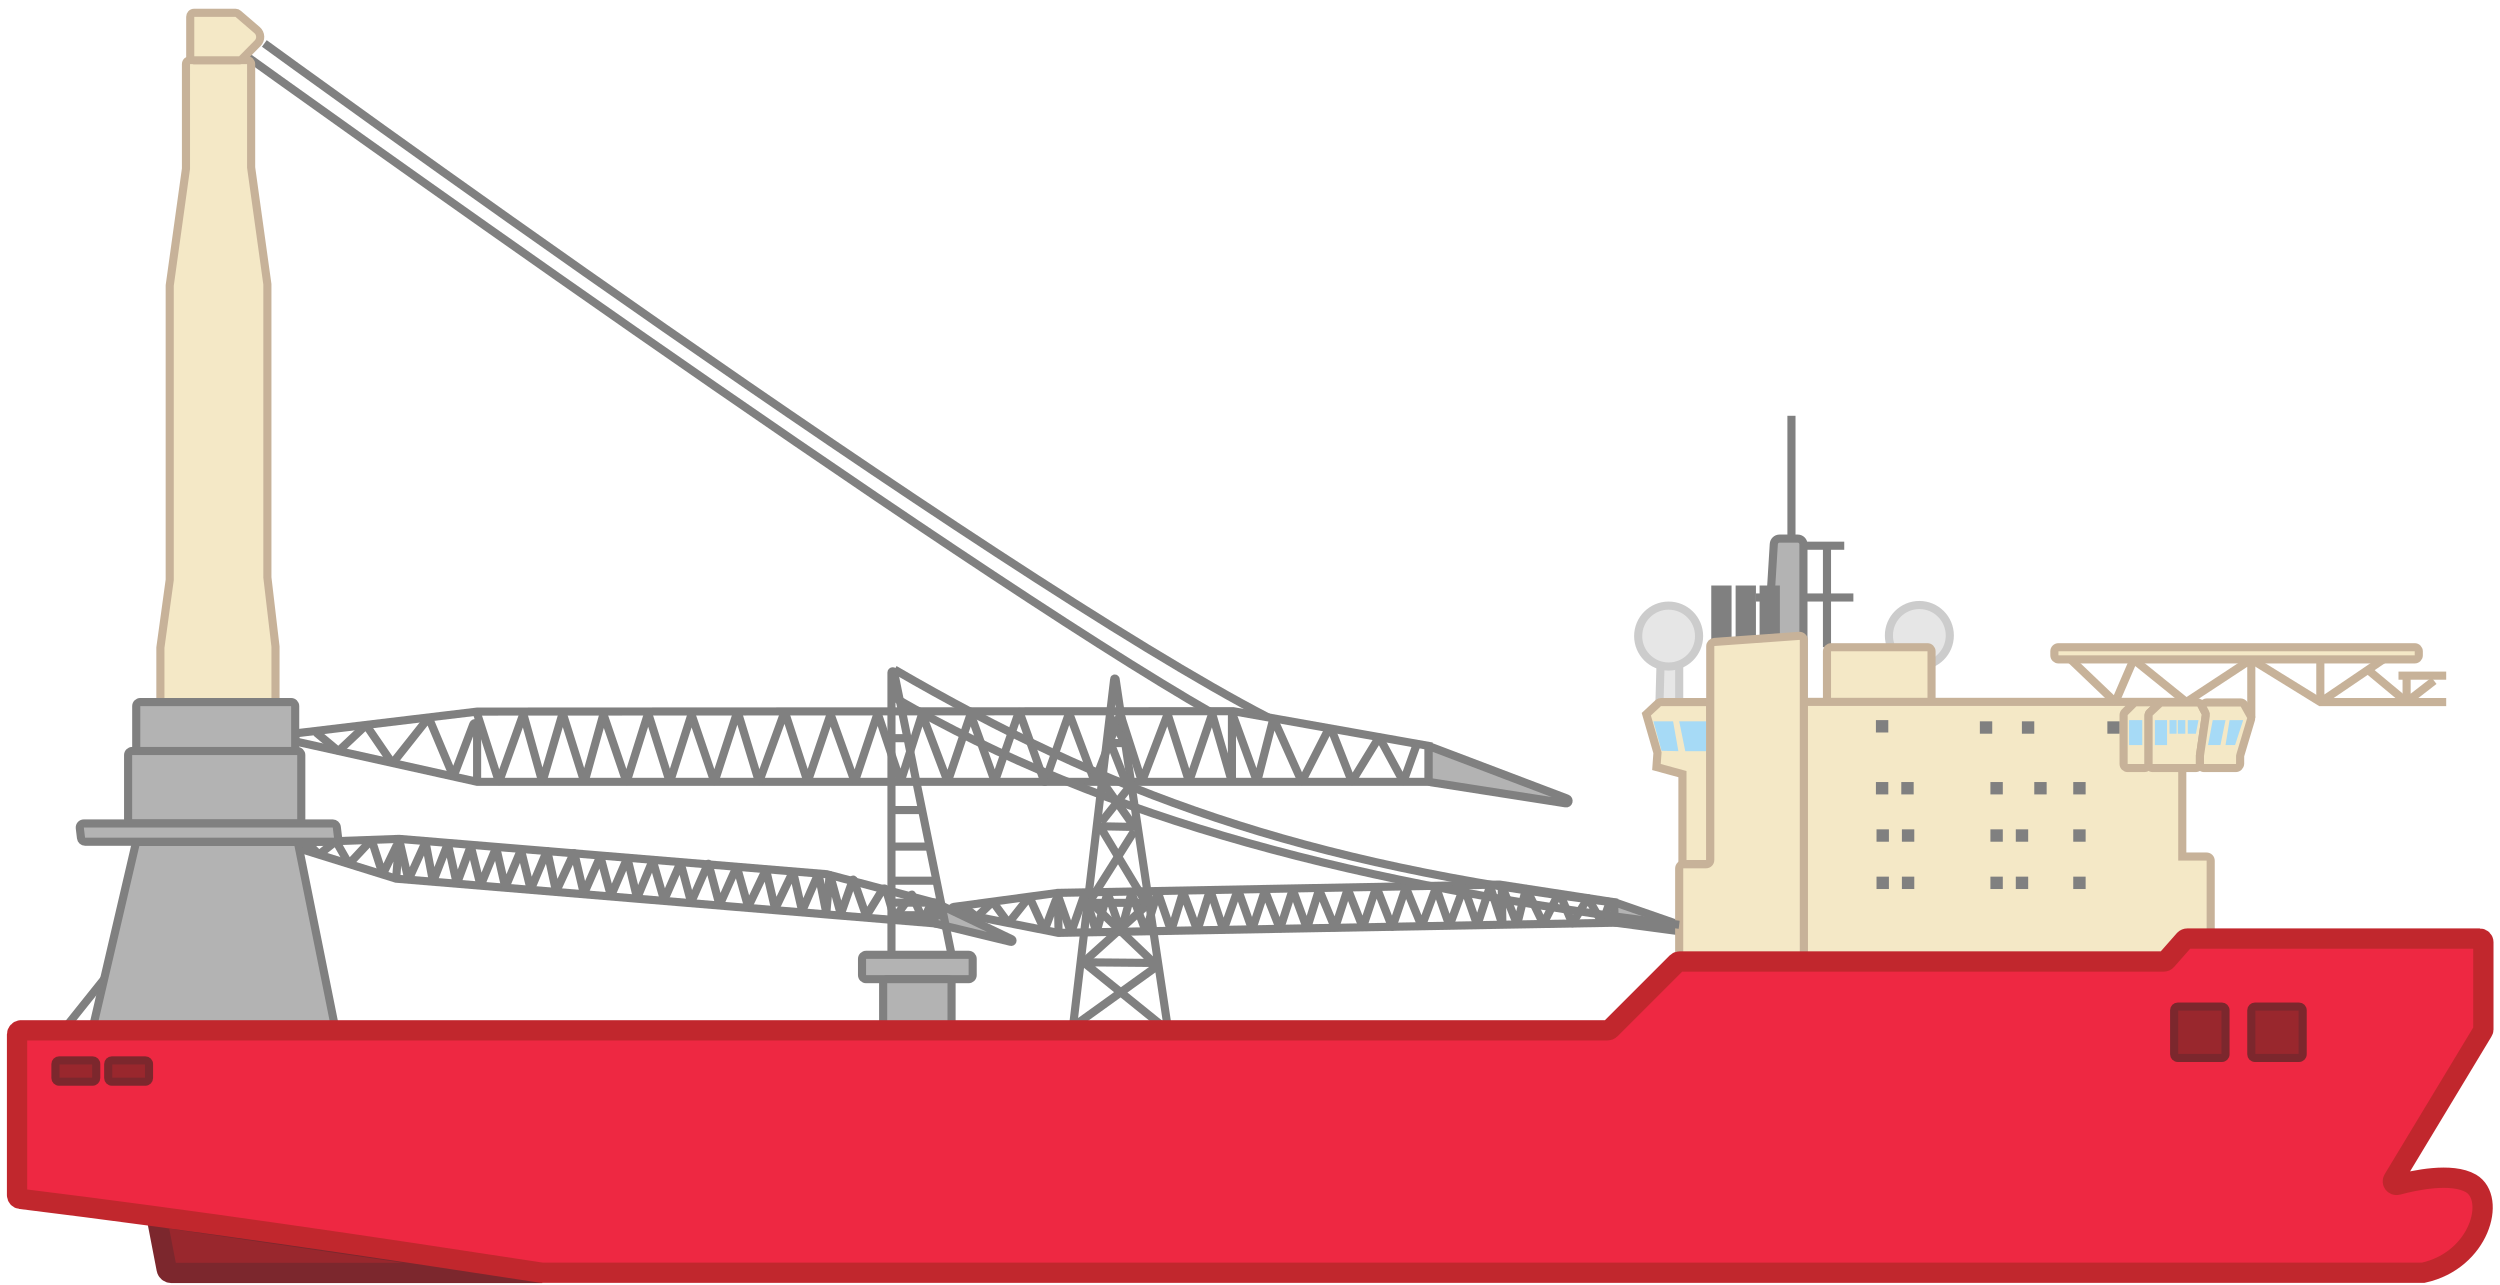 <?xml version="1.0" encoding="utf-8"?>
<!-- Generator: Adobe Illustrator 22.1.0, SVG Export Plug-In . SVG Version: 6.00 Build 0)  -->
<svg version="1.1" id="Layer_1" xmlns="http://www.w3.org/2000/svg" xmlns:xlink="http://www.w3.org/1999/xlink" x="0px" y="0px"
	 viewBox="0 0 1231.4 633" style="enable-background:new 0 0 1231.4 633;" xml:space="preserve">
<style type="text/css">
	.st0{display:none;}
	.st1{display:inline;}
	.st2{fill:#F4E8C6;stroke:#C7B299;stroke-width:4;stroke-miterlimit:10;}
	.st3{fill:none;stroke:#C7B299;stroke-width:4;stroke-miterlimit:10;}
	.st4{fill:none;stroke:#808080;stroke-width:4;stroke-miterlimit:10;}
	.st5{fill:none;stroke:#6D6E70;stroke-width:5;stroke-miterlimit:10;}
	.st6{fill:#E6E6E6;stroke:#CCCCCC;stroke-width:5;stroke-miterlimit:10;}
	.st7{fill:#C7B299;stroke:#C7B299;stroke-width:2;stroke-miterlimit:10;}
	.st8{fill:#C7B299;stroke:#C7B299;stroke-miterlimit:10;}
	.st9{fill:#C7B299;}
	.st10{fill:none;stroke:#000000;stroke-width:6;stroke-miterlimit:10;}
	.st11{fill:#99272D;stroke:#7C272D;stroke-width:10;stroke-miterlimit:10;}
	.st12{fill:#B3B3B3;stroke:#808080;stroke-width:10;stroke-miterlimit:10;}
	.st13{fill:#FFFFFF;}
	.st14{fill:none;stroke:#808080;stroke-width:5;stroke-miterlimit:10;}
	.st15{fill:none;stroke:#000000;stroke-width:5;stroke-miterlimit:10;}
	.st16{fill:#C1272D;}
	.st17{fill:#B3B3B3;stroke:#808080;stroke-width:5;stroke-miterlimit:10;}
	.st18{fill:#B3B3B3;stroke:#999999;stroke-width:10;stroke-miterlimit:10;}
	.st19{display:none;fill:#7C6699;}
	.st20{fill:#A6DAF6;}
	.st21{fill:none;}
	.st22{display:none;fill:none;stroke:#C6BDD4;stroke-width:10;stroke-miterlimit:10;}
	.st23{fill:none;stroke:#808080;stroke-width:10;stroke-miterlimit:10;}
	.st24{fill:#B3B3B3;stroke:#808080;stroke-width:4;stroke-miterlimit:10;}
	.st25{fill:#EE2842;stroke:#C1272D;stroke-width:10;stroke-miterlimit:10;}
	.st26{display:inline;fill:#F1DF00;stroke:#CDB42D;stroke-width:4;stroke-miterlimit:10;}
	.st27{display:inline;fill:#F4E8C6;stroke:#C7B299;stroke-width:4;stroke-miterlimit:10;}
	.st28{display:inline;fill:none;stroke:#808080;stroke-width:4;stroke-miterlimit:10;}
	.st29{display:inline;fill:#99272D;stroke:#7C272D;stroke-width:10;stroke-miterlimit:10;}
	.st30{display:inline;fill:none;stroke:#C7B299;stroke-width:4;stroke-miterlimit:10;}
	.st31{display:inline;fill:none;stroke:#CDB42D;stroke-width:10;stroke-miterlimit:10;}
	.st32{display:inline;fill:none;stroke:#CDB42D;stroke-width:4;stroke-miterlimit:10;}
	.st33{display:inline;fill:#B3B3B3;stroke:#808080;stroke-width:4;stroke-miterlimit:10;}
	.st34{display:inline;fill:#EE2842;stroke:#C1272D;stroke-width:10;stroke-miterlimit:10;}
	.st35{display:inline;fill:#A6DAF6;}
	.st36{display:inline;fill:#E6E6E6;stroke:#CCCCCC;stroke-width:4;stroke-miterlimit:10;}
	.st37{fill:#E6E6E6;stroke:#CCCCCC;stroke-width:4;stroke-miterlimit:10;}
	.st38{fill:#808080;}
	.st39{fill:#431D68;}
	.st40{fill:#99272D;stroke:#7C272D;stroke-width:4;stroke-miterlimit:10;}
	.st41{display:none;fill:#604382;}
</style>
<g id="Layer_1_2_" class="st0">
	<g id="Layer_3" class="st1">
	</g>
	<g id="Layer_1_1_" class="st1">
	</g>
	<g id="Layer_2_1_" class="st1">
		<path class="st2" d="M139.4,525.4v-9.9c0-1.2,0.9-2.1,2.1-2.1h63.4c1.1,0,2,0.9,2,2v10H139.4z"/>
		<path class="st2" d="M103.9,525.4v-133h-16c-1.1,0-2-0.9-2-2v-18c0-1.1,0.9-2,2-2h21c1.1,0,2,0.9,2,2v20.5h21.9
			c1.2,0,2.1,0.9,2.1,2.1v130.4H103.9z"/>
		<path class="st2" d="M23.9,374.4l35-1l103-22.5l-205.9-1c-1.1,0-2.1,0.9-2.1,2v2.8c0,1,0.6,1.8,1.6,2.1L23.9,374.4z"/>
		<line class="st3" x1="-91.9" y1="362.2" x2="23.9" y2="374.4"/>
		<line class="st3" x1="54.4" y1="373.9" x2="85.9" y2="378.4"/>
		<circle class="st2" cx="151.4" cy="343.9" r="19.5"/>
		<line class="st3" x1="110.9" y1="370.4" x2="136.7" y2="356.4"/>
		<path class="st2" d="M135.9,366.4h32.6c1.1,0,1.9-0.9,1.9-1.9V362c0-1.1-0.9-1.9-1.9-1.9h-32.6c-1.1,0-2,0.9-2,2v2.3
			C133.9,365.5,134.8,366.4,135.9,366.4z"/>
		<line class="st4" x1="-159.6" y1="400.9" x2="-159.6" y2="422.9"/>
		<line class="st4" x1="-146.7" y1="395.4" x2="-146.7" y2="427.9"/>
		<path class="st2" d="M-160.4,401.6l79.1-70c0.2-0.1,0.4-0.2,0.6-0.2h41.3c0.7,0,1.1,0.7,0.8,1.3l-8.2,19.2
			c-0.1,0.3-0.5,0.6-0.8,0.6h-12.2c-0.1,0-0.2,0-0.3,0.1l-10.6,3.8c-0.2,0.1-0.4,0.1-0.5,0l-7.4-1.8c-0.2-0.1-0.5,0-0.7,0.1
			l-79.9,48.5C-160.3,403.7-161.3,402.3-160.4,401.6z"/>
		<line class="st5" x1="591.7" y1="353.5" x2="591.7" y2="381.9"/>
		<line class="st5" x1="601.4" y1="363.9" x2="601.4" y2="397.9"/>
		<ellipse class="st6" cx="897.9" cy="292.4" rx="16" ry="17"/>
		<polygon class="st7" points="1062.9,438.4 1062.9,364.4 1065.9,364.4 1065.9,440.4 		"/>
		<rect x="1112.9" y="367.4" class="st8" width="4" height="86"/>
		<polygon class="st9" points="1183.9,367.4 1151.9,458.4 1156.9,458.4 1188.9,363.4 		"/>
		<polygon class="st9" points="1202.9,367.4 1161.9,456.4 1165.9,456.4 1208.9,365.4 		"/>
		<rect x="1143.9" y="390.4" class="st9" width="113" height="3"/>
		<rect x="1143.9" y="376.4" class="st9" width="113" height="3"/>
		<polyline class="st7" points="1151.1,369.4 1150.9,458.4 1153.2,458.4 1153.2,367.4 1151.1,369.4 		"/>
		<path class="st2" d="M892.4,370.4l-0.5-21.7h-6.8c-0.1,0-0.2-0.1-0.2-0.2v-4.7c0-0.1,0-0.1,0.1-0.1h6.9v-31.8
			c0-0.3-0.2-0.5-0.5-0.5h-1.5c-1.1,0-2-0.9-2-2v-1.9c0-0.1,0.1-0.2,0.2-0.2h15.6c0.1,0,0.2,0.1,0.2,0.2v3.6c0,0.1-0.1,0.2-0.2,0.2
			h-7.4c-0.2,0-0.3,0.2-0.3,0.3l0.9,11.4c0.1,0.7,0.6,1.3,1.4,1.3l13.6,0.1c0.1,0,0.1,0,0.1,0.1v2c0,0.5-0.4,0.9-0.9,0.9h-13.2
			l2,16.3h13.8c0.1,0,0.2,0.1,0.2,0.2v4.6c0,0.1-0.1,0.2-0.2,0.2h-12.8l4.5,21.7"/>
		<path class="st2" d="M814.9,486.4v-9c0-1.1,0.9-2,2-2l0,0h7c1.1,0,2,0.9,2,2v9H814.9z"/>
		<path class="st2" d="M803.9,518.4v-31c0-1.1,0.9-2,2-2h48v-70.5c0-0.9-0.6-1.7-1.4-1.9l-18.1-6c-0.9-0.3-1.5-1.1-1.5-2v-7.6
			l-3.9-25.3c-0.1-0.5,0-1,0.3-1.4l3-4.5c0.4-0.5,1-0.9,1.6-0.9h76.9c1.1,0,2-0.9,2-2v-24c0-1.1,0.9-2,2-2h21c1.1,0,2,0.9,2,2v27
			c0,1.1,0.9,2,2,2h67c0.6,0,1.2,0.3,1.6,0.8l4.8,6.4c0.4,0.5,0.5,1.1,0.3,1.8l-5.7,22v5.7c0,0.8-0.5,1.5-1.2,1.9l-13.6,6
			c-0.7,0.3-1.2,1-1.2,1.8v20.7c0,1.1,0.9,2,2,2h103c1.1,0,2,0.9,2,2v80L803.9,518.4z"/>
		<path class="st2" d="M1254.9,369.4h-245c-1.1,0-2-0.9-2-2v-4c0-1.1,0.9-2,2-2h245c1.1,0,2,0.9,2,2v4
			C1256.9,368.5,1256,369.4,1254.9,369.4z"/>
		<path class="st10" d="M775.7,511.4"/>
		<path class="st10" d="M706.1,511.4"/>
		<path class="st11" d="M413.9,622.4h-266c-0.6,0-1.2-0.3-1.6-0.8l-31.4-42.2L413.9,622.4z"/>
		<path class="st12" d="M441.2,525.4c-3.8-11.3-5.8-23.4-5.8-36c0-62.7,50.8-113.5,113.5-113.5s113.5,50.8,113.5,113.5
			c0,7.5-3.1,36-3.1,36"/>
		<rect x="956.4" y="467.9" class="st13" width="12" height="12"/>
		<path class="st14" d="M706.1,511.4c-14.4-10.7-23.7-27.7-23.7-47c0-32.3,26.2-58.5,58.5-58.5s58.5,26.2,58.5,58.5
			c0,19.3-9.3,36.3-23.7,47"/>
		<line class="st5" x1="435.4" y1="490.9" x2="662.4" y2="490.9"/>
		<path class="st15" d="M441.1,453.7"/>
		<path class="st15" d="M456.7,423.2"/>
		<circle class="st5" cx="547.9" cy="489.4" r="8.5"/>
		<line class="st5" x1="456.7" y1="423.2" x2="539.4" y2="484.9"/>
		<line class="st5" x1="641.1" y1="423.2" x2="555.1" y2="484.9"/>
		<line class="st5" x1="549.4" y1="375.9" x2="549.4" y2="427.9"/>
		<line class="st5" x1="513.4" y1="381.6" x2="545.2" y2="480.9"/>
		<line class="st5" x1="583.4" y1="381.6" x2="551.4" y2="480.9"/>
		<path class="st16" d="M656.9,679.4"/>
		<circle class="st17" cx="741.4" cy="463.9" r="42"/>
		<line class="st5" x1="719.3" y1="410" x2="765.4" y2="524.9"/>
		<path class="st18" d="M205.6,390.1c0,0,85.8,132.8,91.8,135.3"/>
		<line class="st5" x1="762.5" y1="410" x2="719.4" y2="518.9"/>
		<line class="st5" x1="782.1" y1="505.9" x2="699.4" y2="423.2"/>
		<line class="st5" x1="782.1" y1="423.2" x2="699.4" y2="505.9"/>
		<line class="st5" x1="688" y1="489.4" x2="795.9" y2="444.4"/>
		<line class="st5" x1="793.8" y1="489.4" x2="685.9" y2="444.4"/>
		<path class="st13" d="M1722.9,708.4"/>
		<path class="st19" d="M631.9,964.7l178-308.3h-356C809.9,656.4,770.9,723.4,631.9,964.7z"/>
		<path class="st9" d="M938.9,337.4"/>
		<polygon class="st20" points="853.9,382.4 857.9,399.4 861.9,399.4 861.9,382.4 		"/>
		<rect x="863.9" y="382.4" class="st20" width="7" height="17"/>
		<rect x="872.9" y="382.4" class="st20" width="7" height="17"/>
		<rect x="881.9" y="382.4" class="st20" width="7" height="17"/>
		<rect x="890.9" y="382.4" class="st20" width="7" height="17"/>
		<rect x="899.9" y="382.4" class="st20" width="7" height="17"/>
		<polygon class="st20" points="997.9,382.4 994,399.4 990.1,399.4 990.1,382.4 		"/>
		<rect x="981.2" y="382.4" class="st20" width="6.9" height="17"/>
		<rect x="972.4" y="382.4" class="st20" width="6.9" height="17"/>
		<rect x="963.6" y="382.4" class="st20" width="6.9" height="17"/>
		<rect x="954.7" y="382.4" class="st20" width="6.9" height="17"/>
		<rect x="945.9" y="382.4" class="st20" width="6.9" height="17"/>
		<polygon class="st20" points="834.9,378.4 838.9,394.4 842.9,394.4 838.9,378.4 		"/>
		<polygon class="st20" points="839.9,378.4 843.9,394.4 847.9,394.4 843.9,378.4 		"/>
		<polygon class="st20" points="844.9,378.4 848.9,394.4 852.9,394.4 848.9,378.4 		"/>
		<polyline class="st3" points="853.9,413.4 853.9,401.4 847.9,374.4 853.9,365.4 		"/>
		<polygon class="st20" points="1006.9,382.4 1002.9,398.4 998.9,398.4 1002.9,382.4 		"/>
		<line class="st5" x1="583.4" y1="439.9" x2="614.2" y2="396.6"/>
		<line class="st5" x1="513.4" y1="439.9" x2="481.1" y2="398.4"/>
		<line class="st5" x1="606.4" y1="467.9" x2="656.6" y2="453.4"/>
		<line class="st5" x1="490.4" y1="467.9" x2="441.4" y2="453.9"/>
		<polygon class="st21" points="631.9,964.7 809.9,656.4 453.9,656.4 		"/>
		<path class="st22" d="M633.5,961.9L808,659.6c0.8-1.4-0.2-3.1-1.8-3.1H457.4c-1.6,0-2.6,1.7-1.8,3.1L630.2,962
			C631,963.1,632.8,963.1,633.5,961.9z"/>
		<polyline class="st3" points="937.9,365.4 937.9,407.7 945.9,417.5 945.9,436.4 912.9,436.4 912.9,363.4 		"/>
		<path class="st3" d="M937.4,337.4"/>
		<polyline class="st3" points="887.9,257.4 893.4,257.4 904.9,257.4 		"/>
		<line class="st3" x1="893.9" y1="310.4" x2="893.9" y2="257.4"/>
		<line class="st3" x1="912.9" y1="412.9" x2="853.4" y2="412.9"/>
		<path class="st3" d="M912.9,412.9"/>
		<line class="st3" x1="994.4" y1="412.9" x2="942.5" y2="412.9"/>
		<line class="st3" x1="945.4" y1="433.9" x2="991.9" y2="433.9"/>
		<path class="st23" d="M346.9,350.4c0,0-46-72-125-18"/>
		<path class="st4" d="M291.6,353.5l-57.2,7.4L71.9,525.4l89.5-38.5L293,356.3C294.1,355.2,293.1,353.3,291.6,353.5z"/>
		<path class="st4" d="M268.4,349.9v6.4c0,0.2,0,0.3-0.1,0.5l-7.2,28.7c-0.4,1.5-2.2,1.9-3.2,0.8L234.4,361"/>
		<path class="st4" d="M257.2,385.5l-52.9,7.6c-0.8,0.1-1.2,1.1-0.6,1.7l23.4,24.8c0.4,0.4,0.1,1.1-0.4,1.2l-55.4,6.7
			c-1.3,0.2-1.8,1.7-0.9,2.6l23.4,23.2c0.3,0.3,0.1,0.8-0.3,0.8l-57.9,6.7"/>
		<line class="st4" x1="158.3" y1="488.2" x2="135.4" y2="463.9"/>
		<path class="st4" d="M112.7,507.9l-9.9-11.9c-0.3-0.4-0.1-1,0.4-1.1l55.2-6.9"/>
		<path class="st23" d="M238.9,321.4c0,0,28.2-54.4,76-12.8c1.1,1,1.2,2.7,0.2,3.7l-6.2,6.3"/>
		<path class="st23" d="M289.9,333.4l-60.4,8.6c-1.7,0.2-3.3,1-4.5,2.3l-78.1,79.1"/>
		<line class="st4" x1="270.9" y1="345.4" x2="293.9" y2="356.4"/>
		<line class="st4" x1="263.9" y1="345.4" x2="238.5" y2="360.4"/>
		<path class="st24" d="M49.6,450l4.6-18.6c0.1-0.3,0.3-0.6,0.5-0.9l58.6-53.7c0.6-0.6,1.5-0.6,2.2-0.1l5.9,4.4
			c0.6,0.4,0.8,1.1,0.6,1.8l-3.4,12.9c-0.2,0.6,0,1.2,0.4,1.7l9.1,9.1c0.7,0.7,1.8,0.7,2.4,0l0.6-0.6c0.7-0.7,1.8-0.7,2.4,0
			l15.7,15.7c0.6,0.6,0.7,1.6,0.1,2.3l-7.8,9.6c-0.1,0.1-0.2,0.3-0.3,0.5l-2.7,7.3c-0.1,0.3-0.3,0.5-0.5,0.7l-13.2,11.4
			c-0.3,0.2-0.5,0.5-0.6,0.9l-0.5,2.2c-0.2,0.8-0.9,1.3-1.7,1.3l0,0c-0.4,0-0.8,0.2-1.1,0.4l-8.5,7.5c0,0,0,0-0.1,0.1l-5.7,5.7
			c-0.2,0.2-0.4,0.3-0.7,0.4l-5.2,1.7c-0.3,0.1-0.5,0.2-0.7,0.4l-16.6,17.5c-0.6,0.7-1.7,0.7-2.4,0.1L64.5,477
			c-0.7-0.6-0.8-1.7-0.1-2.4l7.4-8.2c0.3-0.3,0.4-0.7,0.4-1.2v-6c0-1.9-2.3-2.8-3.6-1.4l-5.1,5.6c-0.7,0.7-1.9,0.8-2.5,0l-11.1-11.9
			C49.6,451.2,49.5,450.6,49.6,450z"/>
		<line class="st4" x1="131.9" y1="405.4" x2="72.4" y2="465.9"/>
		<line class="st4" x1="124.4" y1="402.9" x2="69.9" y2="457.4"/>
		<line class="st4" x1="63.9" y1="423.4" x2="83" y2="443.5"/>
		<line class="st4" x1="83" y1="405.4" x2="102.6" y2="426.1"/>
		<line class="st4" x1="103.9" y1="385.5" x2="124.4" y2="404.9"/>
		<line class="st4" x1="117.1" y1="421.2" x2="138.4" y2="441.9"/>
		<line class="st4" x1="102.6" y1="435.7" x2="124.4" y2="457.9"/>
		<line class="st4" x1="91.5" y1="446.8" x2="111.1" y2="467.2"/>
		<line class="st5" x1="682.4" y1="466.9" x2="799.4" y2="466.9"/>
		<polyline class="st4" points="120.3,401 161.9,360.4 186.9,385.4 		"/>
		<polyline class="st4" points="131.9,405.4 180.9,356.4 189.9,347.4 		"/>
		<line class="st4" x1="194.9" y1="370.4" x2="180.9" y2="356.4"/>
		<line class="st4" x1="186.9" y1="350.4" x2="203.1" y2="366.5"/>
		<line class="st4" x1="149.1" y1="372.9" x2="173.1" y2="396.9"/>
		<line class="st4" x1="158.3" y1="363.9" x2="180.9" y2="386.4"/>
		<line class="st4" x1="134.8" y1="386.8" x2="158.3" y2="411.8"/>
		<line class="st4" x1="147.2" y1="390.1" x2="163" y2="407.1"/>
		<line class="st4" x1="40.9" y1="522.4" x2="76.8" y2="487.9"/>
		<polyline class="st4" points="34.9,515.4 44.7,506.2 50.9,500.4 34.9,483.4 29.1,489.2 23.9,494.4 40.9,512.4 		"/>
		<polyline class="st4" points="40.9,479.4 58.9,499.4 44.9,513.4 		"/>
		<line class="st4" x1="72.9" y1="465.4" x2="39.9" y2="499.4"/>
		<line class="st4" x1="28.9" y1="488.4" x2="44.9" y2="505.4"/>
		<polyline class="st4" points="71.9,515.4 213.6,371.8 221.9,363.4 212.9,353.4 		"/>
		<line class="st4" x1="205.7" y1="363.9" x2="213.9" y2="373.4"/>
		<line class="st4" x1="189.9" y1="382.4" x2="196.4" y2="390.1"/>
		<line class="st4" x1="178.4" y1="391.5" x2="186.4" y2="399.3"/>
		<line class="st4" x1="171.4" y1="398.6" x2="180.9" y2="407.4"/>
		<line class="st4" x1="161.1" y1="409.9" x2="168.6" y2="417.4"/>
		<line class="st4" x1="149.1" y1="424.5" x2="155.1" y2="431.1"/>
		<line class="st4" x1="143.3" y1="431.6" x2="149.1" y2="437.9"/>
		<line class="st4" x1="225.9" y1="353.4" x2="225.9" y2="368.4"/>
		<line class="st4" x1="230.9" y1="356.4" x2="238.5" y2="365.3"/>
		<polyline class="st4" points="276.1,335.4 275.1,347.4 267.9,356.4 260.5,347.4 258.7,337.9 273.9,314.4 		"/>
		<path class="st4" d="M192.9,356.4"/>
		<path class="st4" d="M221.9,328.4"/>
		<path class="st24" d="M192.9,358.4l29-30l16.5-7.5l-3.8-5.1c-1.4-1.8-3.5-3-5.8-3.2l-5.3-0.4c-1.9-0.2-3.9,0.5-5.3,1.8l-7.8,7.2
			c-1.9,1.7-3,4.2-3,6.7v0.4c0,1.7,0.6,3.4,1.6,4.7l3.7,4.9"/>
		<polyline class="st4" points="182.4,352.9 176.4,345.9 166.4,354.9 173.4,362.9 		"/>
		<path class="st4" d="M173.4,347.9l-18.5,2.8c-0.9,0.1-1.6,0.9-1.7,1.8l-2.8,19.2"/>
		<path class="st4" d="M148.9,373.4l-19.8,3.2c-1,0.2-1.8,1-1.8,2l-1,16.5"/>
		<line class="st5" x1="371.6" y1="374.3" x2="523.8" y2="253.5"/>
		<polygon class="st2" points="365.6,525.4 365.6,494.9 394.2,494.9 449.4,494.9 449.4,525.4 		"/>
		<polygon class="st2" points="395.4,441.9 417.6,441.9 425.4,441.9 425.4,494.9 395.4,494.9 		"/>
		<rect x="418.4" y="418.9" class="st2" width="26" height="23"/>
		<path class="st2" d="M404.4,411.9l89-74l31-67l-2.4-2.4c-0.8-0.8-2.2-0.8-3,0.1L404.4,405.9V411.9z"/>
		<line class="st3" x1="494.1" y1="336.5" x2="540.6" y2="282.9"/>
		<polyline class="st3" points="477.8,350.9 454.4,393.9 405.9,411.8 		"/>
		<circle class="st2" cx="375.4" cy="392.9" r="19"/>
		<polygon class="st2" points="352.4,411.9 363.4,415.9 394.4,415.9 394.4,409.9 352.4,409.9 		"/>
		<polyline class="st3" points="394.2,395.4 402.7,395.4 413.2,395.4 		"/>
		<polygon class="st2" points="402.2,441.9 394.9,441.9 394.9,395.4 401.9,395.4 		"/>
		<line class="st3" x1="407.5" y1="409.3" x2="418.4" y2="420.7"/>
		<line class="st3" x1="366.4" y1="415.9" x2="394.9" y2="441.4"/>
		<path class="st2" d="M520.4,254.9l6-6l36,22l39.7,93c0.6,1.3-1.3,2.4-2.1,1.2l-60.6-83.9l-7.5-7.8l-12-5L520.4,254.9z"/>
		<line class="st5" x1="740.8" y1="512.9" x2="740.8" y2="405.9"/>
		<path class="st25" d="M629.9,525.4H9.9c-1.1,0-2,0.9-2,2v48c0,1.1,0.9,2,2,2l81-1l314,46h733.5c2.5,0,4.9-0.2,7.4-0.7
			c14-2.7,60.2-13.2,55.1-35.3c-2-9-13-24-38-21c-11,2-27.4,21-33,14c13-32,105-128,92-129c-12.4-1-283.1-0.1-309,0
			c-1.1,0-2,0.9-2,2v31c0,1.1-0.9,2-2,2h-66c-0.6,0-1.2,0.3-1.6,0.8l-17.8,24.4c-0.4,0.5-1,0.8-1.6,0.8h-188c-1.1,0-2,0.9-2,2v10
			C631.9,524.5,631,525.4,629.9,525.4z"/>
		<rect x="979.4" y="491.9" class="st13" width="12" height="12"/>
		<rect x="1001.9" y="491.4" class="st13" width="12" height="12"/>
		<rect x="1047.4" y="491.9" class="st13" width="12" height="12"/>
		<rect x="1069.9" y="491.4" class="st13" width="12" height="12"/>
		<rect x="956.4" y="512.9" class="st13" width="12" height="12"/>
		<rect x="979.4" y="512.9" class="st13" width="12" height="12"/>
		<rect x="1001.9" y="512.4" class="st13" width="12" height="12"/>
		<rect x="1024.4" y="512.9" class="st13" width="12" height="12"/>
		<rect x="1047.4" y="512.9" class="st13" width="12" height="12"/>
		<rect x="1069.9" y="512.4" class="st13" width="12" height="12"/>
		<rect x="866.9" y="502.4" class="st13" width="12" height="12"/>
		<rect x="979.4" y="467.9" class="st13" width="12" height="12"/>
		<rect x="1001.9" y="467.4" class="st13" width="12" height="12"/>
		<rect x="1024.4" y="467.9" class="st13" width="12" height="12"/>
		<rect x="1047.4" y="467.9" class="st13" width="12" height="12"/>
		<rect x="1069.9" y="467.4" class="st13" width="12" height="12"/>
		<rect x="889.9" y="502.4" class="st13" width="12" height="12"/>
		<line class="st3" x1="1145.9" y1="377.9" x2="1145.9" y2="391.9"/>
		<line class="st3" x1="1254.9" y1="378.4" x2="1254.9" y2="392.4"/>
		<line class="st3" x1="1156.9" y1="377.9" x2="1156.9" y2="391.9"/>
		<path class="st2" d="M1156.9,392.4"/>
		<path class="st2" d="M1156.9,378.4"/>
		<line class="st3" x1="1167.9" y1="378.4" x2="1167.9" y2="392.4"/>
		<line class="st3" x1="1222.9" y1="377.9" x2="1222.9" y2="391.9"/>
		<line class="st3" x1="1233.9" y1="377.9" x2="1233.9" y2="391.9"/>
		<line class="st3" x1="1244.9" y1="378.4" x2="1244.9" y2="392.4"/>
		<line class="st3" x1="1189.9" y1="377.9" x2="1189.9" y2="391.9"/>
		<line class="st3" x1="1200.9" y1="377.9" x2="1200.9" y2="391.9"/>
		<line class="st3" x1="1211.9" y1="378.4" x2="1211.9" y2="392.4"/>
		<line class="st3" x1="1178.9" y1="377.4" x2="1178.9" y2="391.4"/>
		<path class="st3" d="M1170.9,369.4l24.5,21.5c0.5,0.6,1.5,0.6,2,0l19-19.8c1.9-2,5.1-2,7,0l19.5,20.3"/>
		<line class="st3" x1="852.9" y1="433.9" x2="911.9" y2="433.9"/>
		<path class="st2" d="M815.9,465.4v10h8v-9l-2.2-4.9c-0.7-1.6-3-1.7-3.8-0.1l-0.7,1.3L815.9,465.4z"/>
		<path class="st2" d="M807.1,459.9l14.1,4c0.3,0.1,0.2,0.5-0.1,0.5h-51.2l-56-2.9c-0.6,0-1-0.5-1-1.1l0,0c0-1.1,0.9-2,2-2h81.6
			C800.1,458.4,803.6,458.9,807.1,459.9z"/>
	</g>
</g>
<g id="Layer_2_2_" class="st0">
	<path class="st26" d="M636.6,437.4l-27.1-59c-0.2-0.5-0.2-1.1,0.1-1.6l22.4-33.3c0.5-0.8,1.6-0.9,2.3-0.4l4,3.1
		c0.7,0.5,0.8,1.4,0.4,2.2l-19,28.9c-0.3,0.5-0.3,1.1-0.1,1.6l20,42.4c0.1,0.2,0.2,0.5,0.2,0.7l-0.2,14.8
		C639.6,438.4,637.3,438.9,636.6,437.4z"/>
	<path class="st27" d="M332.5,530.7h-42c-1.1,0-2-0.9-2-2v-21.5c0-1.1,0.9-2,2-2h42c1.1,0,2,0.9,2,2v21.5
		C334.5,529.8,333.6,530.7,332.5,530.7z"/>
	<path class="st27" d="M386.9,531h29.5c1.1,0,2-0.9,2-2v-31.1c0-1.1-0.9-2-2-2h-29.5c-1.1,0-2,0.9-2,2V529
		C384.9,530.1,385.8,531,386.9,531z"/>
	<path class="st27" d="M383,531h-20.3c-1.1,0-1.9-0.9-1.9-1.9v-38.4c0-1.1,0.9-1.9,1.9-1.9H383c1.1,0,1.9,0.9,1.9,1.9v38.4
		C384.9,530.1,384.1,531,383,531z"/>
	<line class="st28" x1="349.3" y1="296.2" x2="582.8" y2="346.9"/>
	<polygon class="st28" points="290.7,199.9 591.6,317.2 588.9,324.2 290.7,206.5 	"/>
	<path class="st29" d="M61.6,586.4c0,0-14,43,37.8,40.6c39.3-1.9,152.1-0.6,195.1-0.2c3,0,3.5-4.2,0.6-4.9L69,571.9L61.6,586.4z"/>
	<path class="st27" d="M637.3,523.9h-46.5c-1.2,0-2.2-1-2.2-2.2v-38.9c0-1.2,1-2.2,2.2-2.2h46.5c1.2,0,2.2,1,2.2,2.2v38.9
		C639.6,522.9,638.6,523.9,637.3,523.9z"/>
	<polygon class="st26" points="499,533.7 566.7,383.5 576,387.2 508.3,536.5 	"/>
	<path class="st26" d="M595,305.1L562.7,382c-0.4,0.9,0.1,1.9,0.9,2.2l13.6,5.4c0.8,0.3,1.8-0.1,2.2-0.9l34.9-82.2
		c0.5-1.1-0.3-2.3-1.5-2.3h-16.2C595.9,304.1,595.3,304.5,595,305.1z"/>
	<path class="st27" d="M304.9,534.6v-71.3c0-0.1,0-0.3,0-0.4l7.6-32.7c0-0.1,0-0.3,0-0.4v-13.2c0-0.1,0-0.2,0-0.2l-28.4-211.2
		c0-0.2,0-0.4,0-0.6l0.3-1.3c1.1-5.4,8.2-6.7,11.1-2.1l2.7,4.1c0.1,0.1,0.1,0.3,0.2,0.4l62.3,177.6c0.1,0.3,0.1,0.5,0.1,0.8l-2.7,30
		c0,0.2,0,0.3,0,0.5l2.7,15.5v0.1l7.6,32.8c0,0.1,0,0.3,0,0.4v71.3c0,1-0.8,1.9-1.9,1.9h-59.9C305.8,536.5,304.9,535.6,304.9,534.6z
		"/>
	<polygon class="st27" points="312.6,416.4 358.5,416.4 360.8,430 312.6,430 	"/>
	<line class="st30" x1="360.8" y1="383.5" x2="308.2" y2="383.5"/>
	<polygon class="st26" points="639.6,93.6 656.8,93.6 656.8,118.8 661.2,165.9 661.2,523.9 639.6,523.9 	"/>
	<path class="st26" d="M632.1,184.6h40.7c0.9,0,1.6,0.7,1.6,1.6v0.7c0,0.9-0.7,1.6-1.6,1.6h-40.7c-0.9,0-1.6-0.7-1.6-1.6v-0.7
		C630.5,185.3,631.2,184.6,632.1,184.6z"/>
	<path class="st27" d="M639.6,443.8"/>
	<polygon class="st27" points="402.5,536.5 402.5,449.1 433.7,449.7 433.7,536.5 	"/>
	<path class="st27" d="M394.8,443.8h51c0.9,0,1.7,0.7,1.7,1.7v2c0,0.9-0.7,1.6-1.6,1.7l-51,0.6c-0.9,0-1.7-0.7-1.7-1.7v-2.6
		C393.2,444.6,393.9,443.8,394.8,443.8z"/>
	<rect x="403" y="426.5" class="st27" width="30.7" height="17.3"/>
	<rect x="562" y="441.7" class="st27" width="11.6" height="85.6"/>
	<path class="st27" d="M518.2,453l61.2-23c0.1,0,0.2-0.1,0.3-0.2l14.5-12.8c0.4-0.4,1-0.3,1.4,0.1l7,8.5c0.3,0.4,0.3,1-0.2,1.4
		l-21.5,16.6c-0.1,0.1-0.3,0.2-0.4,0.2l-61.7,11C517.5,455.1,517.1,453.4,518.2,453z"/>
	<path class="st27" d="M485.3,430h39.9c0.1,0,0.2,0,0.2,0l68.8-10.2c0.1,0,0.2,0,0.2,0h26.8c0.9,0,1.6-0.7,1.6-1.6v-2.3
		c0-0.9-0.7-1.6-1.6-1.6l-216.6,2.2c-0.9,0-1.6,0.7-1.6,1.6v7c0,0.8,0.7,1.6,1.5,1.6L485.3,430C485.2,430,485.3,430,485.3,430z"/>
	<circle class="st31" cx="576" cy="74.7" r="41.7"/>
	<circle class="st32" cx="576" cy="74.7" r="21.7"/>
	<path class="st26" d="M490,28.4h89.2c0.8,0,1.5,0.7,1.5,1.5V68c0,0.8-0.7,1.5-1.5,1.5h-3.3c-0.8,0-1.5-0.7-1.5-1.5V38.5
		c0-0.8-0.6-1.5-1.4-1.5l-75.5-4c-0.7,0-1.3,0.4-1.5,1.1l-3.6,11.7c-0.8,2.7-4.7,2.5-5.2-0.3l-1.8-9.6c-0.1-0.3,0-0.7,0.2-1l3.2-5.9
		C488.9,28.7,489.4,28.4,490,28.4z"/>
	<path class="st26" d="M603.7,66.8v28c0,0.8,0.7,1.5,1.5,1.5h10.9c0.8,0,1.5,0.7,1.5,1.5V109c0,0.8,0.7,1.5,1.5,1.5h19.2
		c0.8,0,1.5-0.6,1.5-1.5l0.2-3.7c0-0.8,0.7-1.5,1.5-1.5l23.1-0.5c0.8,0,1.5-0.7,1.5-1.5v-10c0-0.6,0.3-1.1,0.9-1.4l5.3-2.4
		c4.4-2,3.8-8.4-0.8-9.6l-14.1-3.7L623,65.3c-0.1,0-0.3-0.1-0.4-0.1h-17.4C604.4,65.3,603.7,65.9,603.7,66.8z"/>
	<circle class="st26" cx="676.4" cy="82.5" r="9.5"/>
	<polygon class="st26" points="639.8,312.2 635.1,302.1 609.1,246.5 609.1,240.5 615.3,244.3 639.6,289.8 	"/>
	<path class="st26" d="M628.3,289.8h-37.8c-0.9,0-1.7,0.7-1.7,1.7v11c0,0.9,0.7,1.7,1.7,1.7l42.8-0.4c1.2,0,2-1.3,1.5-2.4l-5-10.6
		C629.6,290.2,629,289.8,628.3,289.8z"/>
	<rect x="588.9" y="236.6" class="st26" width="8.8" height="53.2"/>
	<path class="st26" d="M630.5,211v-4.6c0-0.8,0.7-1.5,1.5-1.5h6.2c0.9,0,1.5,0.7,1.5,1.6l-0.2,9.5c0,0.8-0.7,1.5-1.5,1.5h-4.3
		c-0.5,0-1,0.3-1.3,0.7L600.3,267c-0.8,1.3-2.8,0.7-2.8-0.8V261c0-0.3,0.1-0.6,0.3-0.9l32.4-48.3C630.4,211.6,630.5,211.3,630.5,211
		z"/>
	<polygon class="st26" points="630.5,204.9 605.8,204.9 605.8,195.3 639.8,195.3 639.8,204.9 	"/>
	<path class="st32" d="M526.4,73.1l57.9,1.6c0.9,0,1.6,0.8,1.6,1.7l-3,55l-2.1,48.7c0,0.9,0.7,1.7,1.6,1.7h4.9
		c0.9,0,1.6,0.7,1.6,1.6v3.3c0,0.9-0.7,1.6-1.6,1.6h-0.8c-1.4,0-2.2,1.7-1.2,2.7l2.5,2.8c0.6,0.7,0.5,1.8-0.2,2.4l-4.2,3.4
		c-0.3,0.2-0.7,0.4-1,0.4h-13.9c-0.4,0-0.8-0.1-1-0.4l-3.8-3.2c-0.8-0.7-0.8-1.9,0-2.5l3.2-2.7c1.2-1,0.5-2.9-1.1-2.9h-2.1
		c-0.9,0-1.6-0.7-1.6-1.6v-2.9c0-0.9,0.7-1.6,1.5-1.6l5-0.3c0.9-0.1,1.6-0.9,1.5-1.8l-5.9-69.6l-2-21.2c-0.1-0.8-0.8-1.5-1.6-1.5
		h-30.1c-0.5,0-0.9-0.2-1.2-0.5l-4-4.4c-0.3-0.3-0.4-0.7-0.4-1.1v-7.1C524.7,73.8,525.5,73,526.4,73.1z"/>
	<path class="st26" d="M703.7,516.3h-40.6c-1.1,0-1.9-0.9-1.9-1.9v-52.5c0-1.1,0.9-1.9,1.9-1.9h40.6c1.1,0,1.9,0.9,1.9,1.9v52.5
		C705.6,515.5,704.8,516.3,703.7,516.3z"/>
	<polyline class="st32" points="674.4,188.4 695.7,209.2 696.8,210.3 703.4,210.3 670,232.3 694.3,253.6 696.8,255.8 703.4,255.8 
		674.4,275.6 694.6,293.9 699,293.9 691.9,293.9 674.4,312.2 703.4,340.5 707.8,340.5 699.6,340.5 674.4,361.6 699.6,387.2 
		702.9,387.2 696.8,387.2 674.4,411.2 695,425.2 696.8,426.5 701.2,426.5 661.2,460 	"/>
	<line class="st32" x1="661.2" y1="312.2" x2="689.7" y2="312.2"/>
	<line class="st32" x1="661.2" y1="398.8" x2="705.6" y2="398.8"/>
	<line class="st32" x1="661.2" y1="443.8" x2="702.3" y2="443.8"/>
	<line class="st32" x1="674.4" y1="411.2" x2="661.2" y2="411.2"/>
	<line class="st32" x1="568.6" y1="181.9" x2="582.3" y2="181.8"/>
	<line class="st32" x1="545.4" y1="103" x2="605.8" y2="45.4"/>
	<line class="st32" x1="545.4" y1="46.4" x2="606.5" y2="103"/>
	<path class="st26" d="M630.5,184.6L567.8,79.3L567,76c-1.8-7.6,6.5-13.5,13.1-9.4l2.8,1.7l57.9,116.2h-10.3V184.6z"/>
	<path class="st26" d="M577.5,65.3H612c0.8,0,1.5-0.7,1.5-1.5V27.1c0-0.8-0.7-1.5-1.5-1.5h-12.9c-0.8,0-1.5,0.7-1.5,1.5v28.8
		c0,0.8-0.7,1.5-1.5,1.5h-18.6c-0.8,0-1.5,0.7-1.5,1.5v4.9C576,64.6,576.6,65.3,577.5,65.3z"/>
	<path class="st26" d="M590.8,361.6H695c1.1,0,1.9,0.9,1.9,1.9v0.8c0,1.1-0.9,1.9-1.9,1.9H590.8c-1.1,0-1.9-0.9-1.9-1.9v-0.8
		C588.9,362.5,589.7,361.6,590.8,361.6z"/>
	<path class="st26" d="M607.2,275.6H673c0.7,0,1.3,0.6,1.3,1.3v0.6c0,0.7-0.6,1.3-1.3,1.3h-65.9c-0.7,0-1.3-0.6-1.3-1.3v-0.6
		C605.8,276.2,606.4,275.6,607.2,275.6z"/>
	<path class="st26" d="M695,232.3H584.6c-1,0-1.8,0.8-1.8,1.8v0.8c0,1,0.8,1.8,1.8,1.8H695c1,0,1.8-0.8,1.8-1.8v-0.8
		C696.8,233.1,696,232.3,695,232.3z"/>
	<path class="st27" d="M810.6,405.7v-14c0-0.9,0.7-1.6,1.6-1.6h205.9c0.3,0,0.6,0.1,0.9,0.2l22.6,14c1.4,0.9,0.8,3-0.9,3H812.2
		C811.3,407.4,810.6,406.7,810.6,405.7z"/>
	<path class="st27" d="M804,369.2h182.8c0.3,0,0.6,0.1,0.9,0.3l30.8,20.7H811.7c-0.7,0-1.2-0.4-1.5-1l-7.6-17.7
		C802.1,370.4,802.9,369.2,804,369.2z"/>
	<path class="st27" d="M796.3,344.5h176.9c0.2,0,0.3,0,0.4,0.1l15,4c0.9,0.2,1.5,1.2,1.2,2.1l-4.4,16.2c-0.3,1,0.4,2,1.4,2.2
		l0.6,0.1H802.8c-0.7,0-1.4-0.5-1.6-1.2l-6.5-18.3c-0.1-0.2-0.1-0.4-0.1-0.6v-2.9C794.5,345.3,795.3,344.5,796.3,344.5z"/>
	<line class="st30" x1="988.6" y1="349.8" x2="794.5" y2="349.8"/>
	<path class="st27" d="M822.9,322.7h51.4c0.9,0,1.6,0.7,1.6,1.6v18.5c0,0.9-0.7,1.6-1.6,1.6h-51.4c-0.9,0-1.6-0.7-1.6-1.6v-18.5
		C821.3,323.4,822,322.7,822.9,322.7z"/>
	<path class="st27" d="M809.6,265.4l34.6,56.6c0.2,0.3,0,0.8-0.4,0.8h-22.1c-0.2,0-0.5-0.2-0.5-0.4l-12.7-56.5
		C808.3,265.1,809.2,264.8,809.6,265.4z"/>
	<path class="st33" d="M1285.9,403.7h-238.1c-1.1,0-2-0.9-2-2v-4.6c0-1.1,0.9-2,2-2h238.1c1.1,0,2,0.9,2,2v4.6
		C1287.9,402.8,1287,403.7,1285.9,403.7z"/>
	<path class="st33" d="M1107.6,423H1284c0.8,0,1.4,0.6,1.4,1.4v0.6c0,0.8-0.6,1.4-1.4,1.4h-176.4c-0.8,0-1.4-0.6-1.4-1.4v-0.6
		C1106.2,423.7,1106.8,423,1107.6,423z"/>
	<line class="st28" x1="1110.3" y1="403.7" x2="1164.1" y2="424.8"/>
	<line class="st28" x1="1165.4" y1="403.7" x2="1220" y2="424.8"/>
	<line class="st28" x1="1261.6" y1="403.7" x2="1220" y2="424.8"/>
	<line class="st28" x1="1219.6" y1="403.7" x2="1220" y2="424.8"/>
	<line class="st28" x1="1165.4" y1="403.7" x2="1165.4" y2="424.8"/>
	<line class="st28" x1="1110.3" y1="403.7" x2="1110.3" y2="424.8"/>
	<path class="st34" d="M-2,518.4h68.5c0.5,0,0.9,0.2,1.2,0.6l7.4,11.1c0.3,0.4,0.7,0.6,1.2,0.6h415.9c0.6,0,1.1-0.4,1.3-0.9
		l4.2-10.5c0.2-0.5,0.7-0.9,1.3-0.9h111.4c0.2,0,0.4,0,0.6-0.1l24.1-10.5c0.2-0.1,0.4-0.1,0.6-0.1h124.9c0.8,0,1.4-0.6,1.4-1.4
		v-15.9c0-0.5-0.2-0.9-0.6-1.2l-11-7.4c-0.4-0.3-0.7-0.7-0.6-1.2l0.8-43.1c0-0.3,0.1-0.7,0.3-0.9l26.4-31.2c0.3-0.3,0.7-0.5,1.1-0.5
		h55.4c0.8,0,1.4-0.6,1.4-1.4V385c0-0.8,0.6-1.4,1.4-1.4h80.7h0.1l84.5,7.4c0.1,0,0.2,0,0.2,0l223,59c0.3,0.1,0.6,0.3,0.8,0.5
		l7.6,9.8c0.2,0.3,0.3,0.7,0.3,1.1l-10.5,75.1c-0.1,0.5-0.4,0.9-0.8,1.1c-5.4,2.4-39.5,18-48.6,30.1c-9.9,13.2,45.2-22.2,51,14
		c5.7,35.7-104.1,45-106.8,45.2h-0.1H297.6c-0.1,0-0.2,0-0.3,0L71.5,586.7c-0.1,0-0.1,0-0.2,0L12.2,585c-0.5,0-1-0.3-1.2-0.7
		L-3.2,559c-0.1-0.2-0.2-0.5-0.2-0.7v-38.5C-3.4,519-2.8,518.4-2,518.4z"/>
	<path class="st27" d="M937.2,419.7h63.4c1.1,0,1.9,1.1,1.5,2.2l-5,14c-0.2,0.7-0.9,1.1-1.5,1.1h-58.5c-0.9,0-1.6-0.7-1.6-1.6v-14
		C935.6,420.5,936.3,419.7,937.2,419.7z"/>
	<path class="st27" d="M845.1,445.6h148.4c1.2,0,2,1.2,1.5,2.3l-5.1,11.2c-0.3,0.6-0.9,1-1.5,1h-4.7c-0.9,0-1.6,0.7-1.6,1.6v2
		c0,0.9,0.7,1.6,1.6,1.6h2.4c1.2,0,2,1.2,1.5,2.3l-5.2,11.9c-0.3,0.6-0.9,1-1.5,1H845.1c-0.9,0-1.6-0.7-1.6-1.6v-31.7
		C843.4,446.4,844.2,445.6,845.1,445.6z"/>
	<path class="st27" d="M839.4,508.1h97.4c0.9,0,1.6-0.7,1.6-1.6v-16c0-0.9-0.7-1.6-1.6-1.6h-97.4c-0.9,0-1.6,0.7-1.6,1.6v16
		C837.7,507.4,838.4,508.1,839.4,508.1z"/>
	<rect x="892" y="423" class="st35" width="8.2" height="14"/>
	<rect x="906.4" y="423" class="st35" width="8.2" height="14"/>
	<rect x="919.2" y="423" class="st35" width="8.2" height="14"/>
	<rect x="1018.2" y="423" class="st35" width="8.2" height="7"/>
	<rect x="1045.7" y="423" class="st35" width="8.2" height="7"/>
	<rect x="1010.7" y="445.6" class="st35" width="4.1" height="7"/>
	<rect x="1029.6" y="445.6" class="st35" width="4.1" height="7"/>
	<rect x="1052.9" y="445.6" class="st35" width="4.1" height="7"/>
	<rect x="1071.2" y="445.6" class="st35" width="4.1" height="7"/>
	<rect x="1094" y="445.6" class="st35" width="4.1" height="7"/>
	<rect x="1117" y="445.6" class="st35" width="4.1" height="7"/>
	<rect x="1010.7" y="468.9" class="st35" width="4.1" height="7"/>
	<rect x="1029.6" y="468.9" class="st35" width="4.1" height="7"/>
	<rect x="1052.9" y="468.9" class="st35" width="4.1" height="7"/>
	<rect x="1071.2" y="468.9" class="st35" width="4.1" height="7"/>
	<rect x="1094" y="468.9" class="st35" width="4.1" height="7"/>
	<rect x="1117" y="468.9" class="st35" width="4.1" height="7"/>
	<rect x="951.6" y="492.5" class="st35" width="8.2" height="7"/>
	<rect x="967.4" y="492.5" class="st35" width="8.2" height="7"/>
	<rect x="983.7" y="492.5" class="st35" width="8.2" height="7"/>
	<rect x="1027.6" y="492.5" class="st35" width="8.2" height="7"/>
	<rect x="1050.8" y="492.5" class="st35" width="8.2" height="7"/>
	<rect x="872.8" y="516.3" class="st35" width="4.1" height="4.3"/>
	<rect x="894" y="516.3" class="st35" width="4.1" height="4.3"/>
	<rect x="916" y="516.3" class="st35" width="4.1" height="4.3"/>
	<rect x="932.5" y="516.3" class="st35" width="4.1" height="4.3"/>
	<rect x="947.5" y="516.3" class="st35" width="4.1" height="4.3"/>
	<rect x="964.8" y="516.3" class="st35" width="4.1" height="4.3"/>
	<rect x="980.6" y="516.3" class="st35" width="4.1" height="4.3"/>
	<rect x="996.7" y="516.3" class="st35" width="4.1" height="4.3"/>
	<rect x="1011.5" y="516.3" class="st35" width="4.1" height="4.3"/>
	<path class="st27" d="M642.3,514.6h3.5c0.9,0,1.7,0.7,1.7,1.7v12.8c0,0.9-0.7,1.7-1.7,1.7h-3.5c-0.9,0-1.7-0.7-1.7-1.7v-12.8
		C640.7,515.3,641.4,514.6,642.3,514.6z"/>
	<path class="st27" d="M620.1,523.9h11.2c0.9,0,1.7,0.7,1.7,1.7v3.5c0,0.9-0.7,1.7-1.7,1.7h-11.2c-0.9,0-1.7-0.7-1.7-1.7v-3.5
		C618.5,524.6,619.2,523.9,620.1,523.9z"/>
	<circle class="st36" cx="808.8" cy="260" r="6.4"/>
	<circle class="st36" cx="834.6" cy="306.1" r="16.2"/>
	<circle class="st36" cx="858.1" cy="312.2" r="8"/>
	<polygon class="st35" points="798.8,352.7 814.3,352.7 819.2,366.3 803.6,366.3 	"/>
	<polygon class="st35" points="817.5,352.7 841.6,352.7 841.6,366.3 822.8,366.3 	"/>
	<polygon class="st35" points="867.9,352.7 843.5,352.7 843.5,366.3 862.5,366.3 	"/>
	<polygon class="st35" points="883.5,352.7 870.4,352.7 865.3,366.3 878.7,366.3 	"/>
	<polygon class="st35" points="900.6,352.7 886.7,352.7 884.1,361.6 900,361.6 	"/>
	<polygon class="st35" points="917.1,352.7 902.4,352.7 902.2,361.6 916.4,361.6 	"/>
	<polygon class="st35" points="933.3,352.7 918.5,352.7 918.4,361.6 932.6,361.6 	"/>
	<polygon class="st35" points="950.1,352.7 935.4,352.7 935.2,361.6 949.4,361.6 	"/>
	<polygon class="st35" points="966.4,352.7 951.7,352.7 951.6,361.6 965.8,361.6 	"/>
	<polygon class="st35" points="984.7,352.7 967.5,352.7 967.4,361.6 981.6,361.6 	"/>
	<polygon class="st35" points="806,372.4 822.3,372.4 827.2,387.2 812.4,387.2 	"/>
	<path class="st27" d="M887.9,396.7h76.8c0.1,0,0.2,0,0.3,0l41,6.7c1,0.2,1.6,1.2,1.3,2.2l-2.6,7.6c-0.2,0.7-0.9,1.1-1.6,1.1H887.9
		c-0.9,0-1.6-0.7-1.6-1.6v-14.2C886.2,397.4,887,396.7,887.9,396.7z"/>
	<rect x="941.3" y="423" class="st35" width="8.2" height="10.7"/>
	<rect x="956.6" y="423" class="st35" width="8.2" height="10.7"/>
	<rect x="983.7" y="423" class="st35" width="8.2" height="10.7"/>
	<rect x="905.6" y="400.4" class="st35" width="8.2" height="10.8"/>
	<rect x="941.3" y="400.4" class="st35" width="8.2" height="10.8"/>
	<rect x="972.4" y="401.9" class="st35" width="8.2" height="9.3"/>
	<rect x="988.6" y="405.5" class="st35" width="8.2" height="5.8"/>
	<rect x="843.4" y="492.5" class="st35" width="8.2" height="7"/>
	<rect x="870.8" y="492.5" class="st35" width="8.2" height="7"/>
	<rect x="903.4" y="492.5" class="st35" width="8.2" height="7"/>
	<rect x="919.2" y="492.5" class="st35" width="8.2" height="7"/>
	<rect x="967.1" y="449.7" class="st35" width="4.1" height="7"/>
	<rect x="951" y="449.7" class="st35" width="4.1" height="7"/>
	<rect x="924.4" y="449.7" class="st35" width="4.1" height="7"/>
	<rect x="902.7" y="449.7" class="st35" width="4.1" height="7"/>
	<rect x="854.6" y="449.7" class="st35" width="4.1" height="7"/>
	<rect x="854.6" y="467.6" class="st35" width="4.1" height="7"/>
	<rect x="902.7" y="467.6" class="st35" width="4.1" height="7"/>
	<rect x="924.4" y="467.6" class="st35" width="4.1" height="7"/>
	<rect x="951" y="467.6" class="st35" width="4.1" height="7"/>
	<rect x="967.1" y="467.6" class="st35" width="4.1" height="7"/>
	<path class="st27" d="M875.9,322.7l15.1,0.4c0.4,0,0.7,0.1,1,0.4l21.7,18.2c1.1,1,0.5,2.8-1,2.8h-36.8c-0.9,0-1.6-0.7-1.6-1.6
		v-18.6C874.3,323.4,875,322.7,875.9,322.7z"/>
	<circle class="st27" cx="351" cy="311" r="14.8"/>
	<path class="st27" d="M358.9,375.2l45.1,4.5c0.1,0,0.1,0,0.2,0l185.7,0.2c0.9,0,1.7-0.8,1.7-1.7v-12.5c0-0.9-0.8-1.7-1.7-1.7H404.8
		c-0.1,0-0.1,0-0.2,0l-46.7,5c-1.1,0.1-1.8,1.2-1.4,2.3l1,2.8C357.7,374.7,358.3,375.1,358.9,375.2z"/>
</g>
<g id="Layer_3_1_">
	<line class="st4" x1="899.9" y1="318.8" x2="899.9" y2="268.8"/>
	<circle class="st37" cx="945.4" cy="313" r="15"/>
	<path class="st2" d="M899.9,353.3v-32.5c0-1.1,0.9-2,2-2h47.5c1.1,0,2,0.9,2,2v32.5c0,1.1-0.9,2-2,2h-47.5
		C900.8,355.3,899.9,354.4,899.9,353.3z"/>
	<path class="st4" d="M795.1,444.4l0.2,10.1l-56.3,1l-217.7,4l-51.6-10.2c-1.5-0.3-1.4-2.4,0.1-2.6l51.1-6.9l217.7-4.1L795.1,444.4z
		"/>
	<path class="st4" d="M474.6,446.5l6.1,4.8c0.2,0.2,0.6,0.2,0.8,0l7-6.7c0.3-0.2,0.7-0.2,0.9,0.1l6.9,9.4c0.2,0.3,0.7,0.3,0.9,0
		l9.2-11.6c0.3-0.3,0.8-0.3,1,0.1l6.5,14.3c0.2,0.5,0.9,0.4,1.1,0l5-13.4c0.2-0.6,1.1-0.4,1.1,0.2l0.3,15.9"/>
	<path class="st4" d="M520.9,440.5l6.5,18.5c0,0.1,0.2,0.1,0.3,0l6.4-18.3c0-0.1,0.2-0.1,0.3,0l5.5,18c0,0.1,0.2,0.1,0.3,0l5.2-18.5
		c0-0.1,0.2-0.1,0.3,0l6.3,18.3c0,0.1,0.2,0.1,0.3,0l4.9-18.2c0-0.1,0.2-0.1,0.3,0l6.7,18c0,0.1,0.2,0.1,0.3,0l5.6-18.5
		c0-0.1,0.2-0.1,0.3,0l6.3,18.3c0,0.1,0.2,0.1,0.3,0l5.6-18.3c0-0.1,0.2-0.1,0.3,0l6.7,18.1c0,0.1,0.2,0.1,0.3,0l6-19.1
		c0-0.1,0.2-0.1,0.3,0l6.3,18.9c0,0.1,0.2,0.1,0.3,0l6.8-19.2c0-0.1,0.2-0.1,0.3,0l6.7,18.9c0,0.1,0.2,0.1,0.3,0l6-18.3
		c0-0.1,0.2-0.1,0.3,0l7.1,18.1c0,0.1,0.2,0.1,0.3,0l6-18.6c0-0.1,0.2-0.1,0.3,0l6.7,18.3c0,0.1,0.2,0.1,0.3,0l5.7-18.3
		c0-0.1,0.2-0.1,0.3,0l7.5,18.1c0,0.1,0.2,0.1,0.3,0l6-18.4c0-0.1,0.2-0.1,0.3,0l7.1,18.1c0,0.1,0.2,0.1,0.3,0l6.4-19.2
		c0-0.1,0.2-0.1,0.3,0l7.5,19.2c0,0.1,0.2,0.1,0.3,0l6.4-18.9c0-0.1,0.2-0.1,0.3,0l7.5,18.4c0,0.1,0.2,0.1,0.3,0l6.8-18.4
		c0-0.1,0.2-0.1,0.3,0l6.3,18.1c0,0.1,0.2,0.1,0.3,0l6.8-18.4c0-0.1,0.2-0.1,0.3,0l6.3,18.1c0,0.1,0.2,0.1,0.3,0l6-18.3
		c0-0.1,0.2-0.1,0.3,0l5.6,17.5c0,0.2,0.3,0.1,0.3,0l-0.3-17.5c0-0.2,0.2-0.2,0.3-0.1l7.1,18c0,0.1,0.2,0.1,0.3,0l4.2-17
		c0-0.1,0.2-0.1,0.3,0l8.2,17c0.1,0.1,0.2,0.1,0.2,0l6.7-13.4c0.4-0.8,1.6-0.8,1.9,0.1l5.5,13.1c0,0.1,0.2,0.1,0.2,0l7.4-12.2
		c0.1-0.1,0.2-0.1,0.2,0l6.9,11.9c0.1,0.1,0.2,0.1,0.3,0L793,444"/>
	<path class="st24" d="M796.1,444.7l39.1,13.6c0.8,0.3,0.5,1.5-0.4,1.4l-38.9-5.2c-0.4,0-0.6-0.3-0.6-0.7l-0.2-8.4
		C795.1,444.9,795.6,444.6,796.1,444.7z"/>
	<path class="st4" d="M461,444.8l-0.8,10l-54.5-4.5l-210.6-17.5l-48.8-15.2c-1.4-0.4-1.2-2.6,0.3-2.6l50-1.8l210.6,17.4L461,444.8z"
		/>
	<path class="st4" d="M151.4,415.2l5.4,5.4c0.2,0.2,0.5,0.2,0.7,0l7.5-5.9c0.3-0.2,0.7-0.1,0.8,0.2l5.7,10c0.2,0.3,0.6,0.4,0.9,0.1
		l10-10.7c0.3-0.3,0.8-0.2,0.9,0.2l4.8,14.9c0.2,0.5,0.8,0.5,1,0.1l6.2-12.9c0.3-0.6,1.1-0.3,1.1,0.3l-1.3,15.9"/>
	<path class="st4" d="M196.7,413.9l4.4,19c0,0.1,0.2,0.1,0.3,0l8-17.6c0.1-0.1,0.2-0.1,0.3,0l3.5,18.5c0,0.1,0.2,0.1,0.3,0l6.9-17.8
		c0-0.1,0.2-0.1,0.3,0l4.2,18.8c0,0.1,0.2,0.1,0.3,0l6.5-17.6c0-0.1,0.2-0.1,0.3,0l4.6,18.6c0,0.1,0.2,0.1,0.3,0l7.3-17.9
		c0-0.1,0.2-0.1,0.3,0l4.3,18.8c0,0.1,0.2,0.1,0.3,0l7.3-17.6c0-0.1,0.2-0.1,0.3,0l4.6,18.6c0,0.1,0.2,0.1,0.3,0l7.7-18.4
		c0.1-0.1,0.2-0.1,0.3,0l4.2,19.4c0,0.1,0.2,0.1,0.3,0l8.5-18.4c0.1-0.1,0.2-0.1,0.3,0l4.6,19.5c0,0.1,0.2,0.1,0.3,0l7.7-17.6
		c0.1-0.1,0.2-0.1,0.3,0l5,18.7c0,0.1,0.2,0.1,0.3,0l7.7-17.9c0.1-0.1,0.2-0.1,0.3,0l4.6,18.9c0,0.1,0.2,0.1,0.3,0l7.3-17.7
		c0-0.1,0.2-0.1,0.3,0L327,443c0,0.1,0.2,0.1,0.3,0l7.7-17.7c0.1-0.1,0.2-0.1,0.3,0l5,18.7c0,0.1,0.2,0.1,0.3,0l8.1-18.5
		c0.1-0.1,0.2-0.1,0.3,0l5.3,19.9c0,0.1,0.2,0.1,0.3,0l8.1-18.2c0.1-0.1,0.2-0.1,0.3,0l5.4,19.1c0,0.1,0.2,0.1,0.3,0l8.4-17.6
		c0.1-0.1,0.2-0.1,0.3,0l4.3,18.6c0,0.1,0.2,0.1,0.3,0l8.4-17.6c0.1-0.1,0.2-0.1,0.3,0l4.3,18.6c0,0.1,0.2,0.1,0.3,0l7.6-17.6
		c0.1-0.1,0.2-0.1,0.3,0l3.6,18c0,0.2,0.3,0.1,0.3,0l1.5-17.5c0-0.1,0.2-0.2,0.3,0l5.1,18.6c0,0.1,0.2,0.1,0.3,0l5.8-16.5
		c0-0.1,0.2-0.1,0.3,0l6.2,17.7c0,0.1,0.2,0.1,0.2,0l8-13c0.4-0.6,1.4-0.5,1.6,0.2l4.1,13.9c0,0.1,0.2,0.1,0.2,0l8.3-11.4
		c0.1-0.1,0.2-0.1,0.2,0l5.5,12.5c0,0.1,0.2,0.1,0.2,0l4.5-10"/>
	<path class="st24" d="M461.9,445.2l36.4,17.4c0.8,0.4,0.4,1.6-0.5,1.3l-37.1-9c-0.3-0.1-0.6-0.4-0.5-0.8l0.7-8.4
		C460.9,445.3,461.4,445,461.9,445.2z"/>
	<line class="st4" x1="22.8" y1="517.9" x2="54.3" y2="478.5"/>
	<path class="st4" d="M130.2,21.4c0,0,360.5,262.8,494.5,332"/>
	<path class="st4" d="M122.3,28.3c0,0,349.4,251.4,475.6,323.4"/>
	<path class="st24" d="M43.6,515.2l23.1-99c0.2-0.9,1-1.5,1.9-1.5H145c1,0,1.8,0.7,2,1.6l19.9,99c0.2,1.2-0.7,2.4-2,2.4H45.6
		C44.3,517.6,43.3,516.4,43.6,515.2z"/>
	<polygon class="st37" points="817.9,327.8 827.1,327.8 827.1,345.8 817.4,345.8 	"/>
	<circle class="st37" cx="821.9" cy="313.3" r="15"/>
	<path class="st2" d="M1088.9,475.8V424c0-1.2-0.9-2.1-2.1-2.1h-11.9v-76.2H888.4v130L1088.9,475.8L1088.9,475.8z"/>
	<path class="st2" d="M842.4,345.8h-24.2c-0.5,0-1,0.2-1.4,0.5l-5.9,5.5l5.5,19l-0.5,7l12.8,3.5v44.3h13.8L842.4,345.8L842.4,345.8z
		"/>
	<path class="st24" d="M869.1,342.8l4.6-74.8c0.1-1.5,1.3-2.7,2.8-2.7h9c1.6,0,2.8,1.3,2.8,2.8v74.8c0,1.6-1.3,2.8-2.8,2.8h-13.7
		C870.3,345.8,869,344.4,869.1,342.8z"/>
	<line class="st4" x1="882.4" y1="204.8" x2="882.4" y2="265.3"/>
	<line class="st4" x1="908.4" y1="268.8" x2="888.4" y2="268.8"/>
	<line class="st4" x1="912.9" y1="294.3" x2="888.4" y2="294.3"/>
	<line class="st4" x1="864.9" y1="294.3" x2="872.1" y2="294.3"/>
	<path class="st2" d="M1013.9,318.8h175.5c1.1,0,2,0.9,2,2v2c0,1.1-0.9,2-2,2h-175.5c-1.1,0-2-0.9-2-2v-2
		C1011.9,319.7,1012.8,318.8,1013.9,318.8z"/>
	<path class="st3" d="M1019.9,324.8l20.7,19.8c0.6,0.6,1.6,0.4,2-0.4l7.8-18.1c0.3-0.6,1.1-0.8,1.6-0.4l24.9,20.1l30.4-20
		c0.7-0.4,1.6,0,1.6,0.9v26.8"/>
	<path class="st2" d="M1173.9,324.8"/>
	<polyline class="st3" points="1108.9,324.8 1142.9,345.8 1204.9,345.8 	"/>
	<path class="st3" d="M1173.9,324.8l-29.3,19.9c-0.7,0.5-1.7,0-1.7-0.9v-19"/>
	<line class="st3" x1="1181.4" y1="332.8" x2="1204.9" y2="332.8"/>
	<path class="st3" d="M1198.9,335.3l-12.9,10c-0.3,0.2-0.6,0-0.6-0.3v-12.2"/>
	<line class="st3" x1="1166.3" y1="329.9" x2="1185.4" y2="345.8"/>
	<rect x="924" y="385.2" class="st38" width="6.1" height="6.1"/>
	<rect x="936.5" y="385.2" class="st38" width="6.1" height="6.1"/>
	<rect x="924.3" y="408.5" class="st38" width="6.1" height="6.1"/>
	<rect x="936.8" y="408.5" class="st38" width="6.1" height="6.1"/>
	<rect x="924.3" y="431.8" class="st38" width="6.1" height="6.1"/>
	<rect x="936.8" y="431.8" class="st38" width="6.1" height="6.1"/>
	<rect x="980.4" y="385.2" class="st38" width="6.1" height="6.1"/>
	<rect x="1002" y="385.2" class="st38" width="6.1" height="6.1"/>
	<rect x="980.4" y="408.5" class="st38" width="6.1" height="6.1"/>
	<rect x="992.9" y="408.5" class="st38" width="6.1" height="6.1"/>
	<rect x="980.4" y="431.8" class="st38" width="6.1" height="6.1"/>
	<rect x="992.9" y="431.8" class="st38" width="6.1" height="6.1"/>
	<rect x="1021.2" y="385.2" class="st38" width="6.1" height="6.1"/>
	<rect x="1021.2" y="408.5" class="st38" width="6.1" height="6.1"/>
	<rect x="1021.2" y="431.8" class="st38" width="6.1" height="6.1"/>
	<rect x="924" y="354.7" class="st38" width="6.1" height="6.1"/>
	<rect x="975.2" y="355.3" class="st38" width="6.1" height="6.1"/>
	<rect x="995.9" y="355.3" class="st38" width="6.1" height="6.1"/>
	<rect x="1038" y="355.3" class="st38" width="6.1" height="6.1"/>
	<polygon class="st20" points="814.4,355.3 824.1,355.3 826.7,370 818.4,369.8 	"/>
	<polygon class="st20" points="827.1,355.3 840.4,355.3 840.4,370 830.1,370 	"/>
	<path class="st2" d="M1050.8,346.6l-4.2,4.2c-0.4,0.4-0.6,0.9-0.6,1.4v24.1c0,1.1,0.9,2,2,2h8.3c1.1,0,2-0.9,2-2v-23.8
		c0-0.6,0.2-1.1,0.6-1.5l1.7-1.6c1.3-1.2,0.4-3.5-1.4-3.5h-7.1C1051.7,346,1051.2,346.2,1050.8,346.6z"/>
	<path class="st2" d="M1083.6,376.3v-3.8c0-0.1,0-0.2,0-0.3l2.9-19.9c0.1-0.4,0-0.9-0.2-1.2l-2.2-4c-0.3-0.7-1-1.1-1.8-1.1h-17.2
		c-0.5,0-1,0.2-1.4,0.5l-4.8,4.5c-0.4,0.4-0.6,0.9-0.6,1.5v23.8c0,1.1,0.9,2,2,2h21.2C1082.7,378.3,1083.6,377.4,1083.6,376.3z"/>
	<path class="st2" d="M1101.3,378.3h-15.7c-1.1,0-2-0.9-2-2v-3.8c0-0.1,0-0.2,0-0.3l2.9-19.9c0.1-0.4,0-0.9-0.2-1.2l-1.1-2.1
		c-0.7-1.3,0.3-3,1.8-3h16.6c0.7,0,1.4,0.4,1.8,1l3.2,5.7c0.3,0.5,0.3,1,0.2,1.5l-5.3,17.7c-0.1,0.2-0.1,0.4-0.1,0.6v3.7
		C1103.3,377.4,1102.4,378.3,1101.3,378.3z"/>
	<rect x="1048.7" y="354.7" class="st20" width="6.5" height="12.3"/>
	<rect x="1061.4" y="354.7" class="st20" width="6" height="12.3"/>
	<rect x="1068.6" y="354.7" class="st20" width="3.5" height="6.7"/>
	<rect x="1072.7" y="354.7" class="st20" width="3.7" height="6.7"/>
	<polygon class="st20" points="1077.6,354.7 1077.6,361.4 1081.6,361.4 1082.9,354.7 	"/>
	<polygon class="st20" points="1089.9,354.7 1087.6,367 1093.7,367 1096.2,354.7 	"/>
	<polygon class="st20" points="1098.2,354.7 1096.2,367 1100.9,367 1104.9,354.7 	"/>
	<path class="st39" d="M874.7,343.2l-8.7-7.6c-0.9-0.7-2.2-0.1-2.2,1l-0.1,16.8L874.7,343.2z"/>
	<path class="st2" d="M97.7,29.6h24c1.1,0,2,0.9,2,2v50.6c0,0.1,0,0.2,0,0.3l8,57.5c0,0.1,0,0.2,0,0.3v143.9c0,0.1,0,0.2,0,0.2
		l4,34.1c0,0.1,0,0.2,0,0.2v29.6c0,1.1-0.9,2-2,2H81c-1.1,0-2-0.9-2-2v-29c0-0.1,0-0.2,0-0.3l4.6-33.4c0-0.1,0-0.2,0-0.3V140.9
		c0-0.1,0-0.2,0-0.3l8-57.5c0-0.1,0-0.2,0-0.3V31.6c0-1.1,0.9-2,2-2H97.7z"/>
	<path class="st4" d="M703.7,367.4v17.7h-96.3H235.1l-87.8-19.5c-2.6-0.6-2.4-4.3,0.2-4.6l87.6-10.5l372.3-0.2L703.7,367.4z"/>
	<path class="st4" d="M155.7,360.8l10.3,8.6c0.4,0.3,0.9,0.3,1.3,0l12.2-11.5c0.4-0.4,1.1-0.3,1.5,0.2l11.5,16.8
		c0.4,0.5,1.2,0.6,1.6,0.1l16-20.2c0.5-0.6,1.4-0.5,1.7,0.2l10.6,25.3c0.3,0.8,1.5,0.8,1.8,0l8.9-23.5c0.4-1,1.9-0.7,1.9,0.3v28.1"
		/>
	<path class="st4" d="M235.1,351.8l10.5,32.8c0.1,0.2,0.4,0.2,0.4,0l11.5-32.1c0.1-0.2,0.4-0.2,0.5,0l8.9,31.9
		c0.1,0.2,0.4,0.2,0.5,0l9.5-32.3c0.1-0.2,0.4-0.2,0.5,0l10.2,32.4c0.1,0.2,0.4,0.2,0.5,0l8.9-31.9c0.1-0.2,0.4-0.2,0.5,0l10.9,32
		c0.1,0.2,0.4,0.2,0.4,0l10.2-32.5c0.1-0.2,0.4-0.2,0.5,0l10.2,32.4c0.1,0.2,0.4,0.2,0.5,0l10.2-32c0.1-0.2,0.4-0.2,0.4,0l10.9,32.1
		c0.1,0.2,0.4,0.2,0.4,0l10.9-33.5c0.1-0.2,0.4-0.2,0.5,0l10.2,33.5c0.1,0.2,0.4,0.2,0.4,0l12.2-33.6c0.1-0.2,0.4-0.2,0.4,0
		l10.9,33.5c0.1,0.2,0.4,0.2,0.4,0l10.9-32.1c0.1-0.2,0.4-0.2,0.4,0l11.5,32.1c0.1,0.2,0.4,0.2,0.4,0l10.9-32.6
		c0.1-0.2,0.4-0.2,0.4,0l10.9,32.5c0.1,0.2,0.4,0.2,0.4,0l10.2-32.1c0.1-0.2,0.4-0.2,0.4,0l12.2,32.2c0.1,0.2,0.4,0.2,0.4,0
		l10.9-32.2c0.1-0.2,0.4-0.2,0.4,0l11.5,32.1c0.1,0.2,0.4,0.2,0.4,0l11.6-33.6c0.1-0.2,0.4-0.2,0.4,0l12.2,34.2
		c0.1,0.2,0.4,0.2,0.4,0l11.6-33.2c0.1-0.2,0.4-0.2,0.4,0l12.2,32.7c0.1,0.2,0.4,0.2,0.4,0l12.2-32.2c0.1-0.2,0.4-0.2,0.4,0
		l10.3,32.1c0.1,0.2,0.4,0.2,0.4,0l12.2-32.1c0.1-0.2,0.4-0.2,0.4,0l10.2,32.1c0.1,0.2,0.4,0.2,0.4,0l10.9-32c0.1-0.2,0.4-0.2,0.5,0
		l9,31.1c0.1,0.3,0.5,0.2,0.5-0.1v-30.9c0-0.3,0.4-0.3,0.5-0.1l11.6,31.9c0.1,0.2,0.4,0.2,0.5,0l7.7-29.9c0.1-0.2,0.4-0.2,0.4,0
		l13.5,30.2c0.1,0.2,0.3,0.2,0.4,0l12.7-24.9c0.4-0.8,1.6-0.7,1.9,0.1l9.7,24.8c0.1,0.2,0.3,0.2,0.4,0l13-21.2
		c0.1-0.2,0.3-0.1,0.4,0l11.5,21.2c0.1,0.2,0.4,0.2,0.4,0l6.5-18.2"/>
	<path class="st24" d="M705.4,368.1l66.4,25.2c1.4,0.5,0.9,2.7-0.6,2.4l-66.4-10.4c-0.6-0.1-1.1-0.6-1.1-1.3v-14.7
		C703.7,368.4,704.6,367.8,705.4,368.1z"/>
	<path class="st24" d="M143.4,370H69.1c-1.1,0-2-0.9-2-2v-20.2c0-1.1,0.9-2,2-2h74.3c1.1,0,2,0.9,2,2V368
		C145.4,369.1,144.5,370,143.4,370z"/>
	<path class="st24" d="M146.4,405.6H65.1c-1.1,0-2-0.9-2-2v-31.7c0-1.1,0.9-2,2-2h81.3c1.1,0,2,0.9,2,2v31.7
		C148.4,404.7,147.5,405.6,146.4,405.6z"/>
	<path class="st24" d="M164.5,414.6H41.9c-1,0-1.9-0.8-2-1.8l-0.6-5c-0.1-1.2,0.8-2.2,2-2.2h122.6c1,0,1.9,0.8,2,1.8l0.6,5
		C166.6,413.6,165.7,414.6,164.5,414.6z"/>
	<path class="st2" d="M93.7,27.7V8.3c0-1.1,0.8-2,1.9-2h20.5c0.4,0,0.9,0.2,1.2,0.5l9.3,8c2,1.7,2.1,4.8,0.2,6.6l-7.6,7.7
		c-0.4,0.4-0.8,0.6-1.3,0.6H95.5C94.6,29.6,93.7,28.8,93.7,27.7z"/>
	<path class="st2" d="M168.6,451.9"/>
	<path class="st24" d="M477.1,482.3h-50.5c-1.1,0-2-0.9-2-2v-8c0-1.1,0.9-2,2-2h50.5c1.1,0,2,0.9,2,2v8
		C479.1,481.4,478.2,482.3,477.1,482.3z"/>
	<path class="st24" d="M466.7,482.3H437c-1.1,0-2,0.9-2,2v21.3c0,1.1,0.9,2,2,2h29.7c1.1,0,2-0.9,2-2v-21.3
		C468.7,483.2,467.8,482.3,466.7,482.3z"/>
	<path class="st4" d="M439.1,470.3v-139c0-0.8,1.1-0.9,1.3-0.1l28.3,139.1"/>
	<line class="st4" x1="439.1" y1="444.6" x2="463.5" y2="444.6"/>
	<line class="st4" x1="439.1" y1="399" x2="454.2" y2="399"/>
	<line class="st4" x1="439.1" y1="363.6" x2="447" y2="363.6"/>
	<path class="st4" d="M544.1,386.6l14.2,20.1c0.2,0.2,0,0.6-0.3,0.6l-15.6-0.3c-0.3,0-0.5,0.3-0.3,0.6l22,36.5
		c0.1,0.2,0,0.6-0.3,0.6h-25.4c-0.3,0-0.5,0.4-0.3,0.6l29.7,28.4c0.2,0.2,0.1,0.6-0.3,0.6l-32.7-0.3c-0.3,0-0.5,0.4-0.2,0.7
		l40.1,32.4c0.3,0.2,0.6,0,0.6-0.3l-18-120.2l-7.8-52.1c-0.1-0.4-0.7-0.4-0.7,0l-20.2,170.4c0,0.3,0.3,0.5,0.6,0.3l40.2-28.9"/>
	<path class="st4" d="M544.1,386.6"/>
	<polyline class="st4" points="555.1,386.6 547,366 554.2,366 547,353.4 	"/>
	<line class="st4" x1="558.7" y1="409.3" x2="537.4" y2="443"/>
	<line class="st4" x1="564.7" y1="446" x2="534.4" y2="473.3"/>
	<line class="st4" x1="542.4" y1="405" x2="557.1" y2="386.6"/>
	<line class="st4" x1="439.4" y1="417" x2="457.8" y2="417"/>
	<line class="st4" x1="439.4" y1="433.8" x2="460.2" y2="433.8"/>
	<line class="st4" x1="438.3" y1="450.8" x2="464.7" y2="450.8"/>
	<line class="st23" x1="847.9" y1="288.4" x2="847.9" y2="318.7"/>
	<line class="st23" x1="859.9" y1="288.4" x2="859.9" y2="318.7"/>
	<line class="st23" x1="871.7" y1="288.4" x2="871.7" y2="318.7"/>
	<path class="st2" d="M827.1,480.2v-52.4c0-1.2,0.9-2.1,2.1-2.1h11.1c1.2,0,2.1-0.9,2.1-2.1V318.3c0-1.1,0.9-2,2-2.1l41.8-3
		c1.2-0.1,2.3,0.9,2.3,2.1v164.9c0,1.2-0.9,2.1-2.1,2.1h-57.1C828,482.3,827.1,481.4,827.1,480.2z"/>
	<path class="st11" d="M77.1,599.2l5,25.9c0.2,1.1,1.2,1.9,2.3,1.9h182.7L77.1,599.2z"/>
	<path class="st25" d="M8.4,509.5v79.2c0,0.9,0.7,1.7,1.6,1.8c86,10.6,171.6,23.3,256.9,36.4c0.1,0,0.2,0,0.3,0h926
		c0.1,0,0.3,0,0.4,0c27.8-6.1,36.1-36.6,23.5-44c-9.5-5.5-27.8-1.6-36.2,0.7c-1.6,0.4-2.9-1.3-2-2.7l44-72.9
		c0.2-0.3,0.3-0.6,0.3-0.9v-43c0-1-0.8-1.8-1.8-1.8h-144c-0.5,0-1,0.2-1.4,0.6l-8.9,10.1c-0.3,0.4-0.8,0.6-1.4,0.6H827.3
		c-0.5,0-1,0.2-1.3,0.5L793.1,507c-0.3,0.3-0.8,0.5-1.3,0.5H10.2C9.2,507.6,8.4,508.5,8.4,509.5z"/>
	<path class="st40" d="M45.6,532.8H29.1c-1,0-1.8-0.8-1.8-1.8v-6.9c0-1,0.8-1.8,1.8-1.8h16.5c1,0,1.8,0.8,1.8,1.8v6.9
		C47.4,532,46.6,532.8,45.6,532.8z"/>
	<path class="st40" d="M71.6,532.8H55.1c-1,0-1.8-0.8-1.8-1.8v-6.9c0-1,0.8-1.8,1.8-1.8h16.5c1,0,1.8,0.8,1.8,1.8v6.9
		C73.4,532,72.6,532.8,71.6,532.8z"/>
	<path class="st40" d="M1094.4,521.1h-21.7c-1,0-1.8-0.8-1.8-1.8v-21.7c0-1,0.8-1.8,1.8-1.8h21.7c1,0,1.8,0.8,1.8,1.8v21.7
		C1096.2,520.3,1095.4,521.1,1094.4,521.1z"/>
	<path class="st40" d="M1132.4,521.1h-21.7c-1,0-1.8-0.8-1.8-1.8v-21.7c0-1,0.8-1.8,1.8-1.8h21.7c1,0,1.8,0.8,1.8,1.8v21.7
		C1134.2,520.3,1133.4,521.1,1132.4,521.1z"/>
	<path class="st4" d="M440.4,343.5c104.4,60.6,230.7,93,386.7,112"/>
	<path class="st4" d="M440.6,329.8c104.4,60.6,199.5,95.9,355.5,114.9"/>
	<path class="st41" d="M639,847.4l153.1-150.5c6.5-6.4,2-17.5-7.1-17.5H478.8c-9.1,0-13.7,11.1-7.1,17.5l153.1,150.5
		C628.7,851.3,635.1,851.3,639,847.4z"/>
</g>
</svg>
